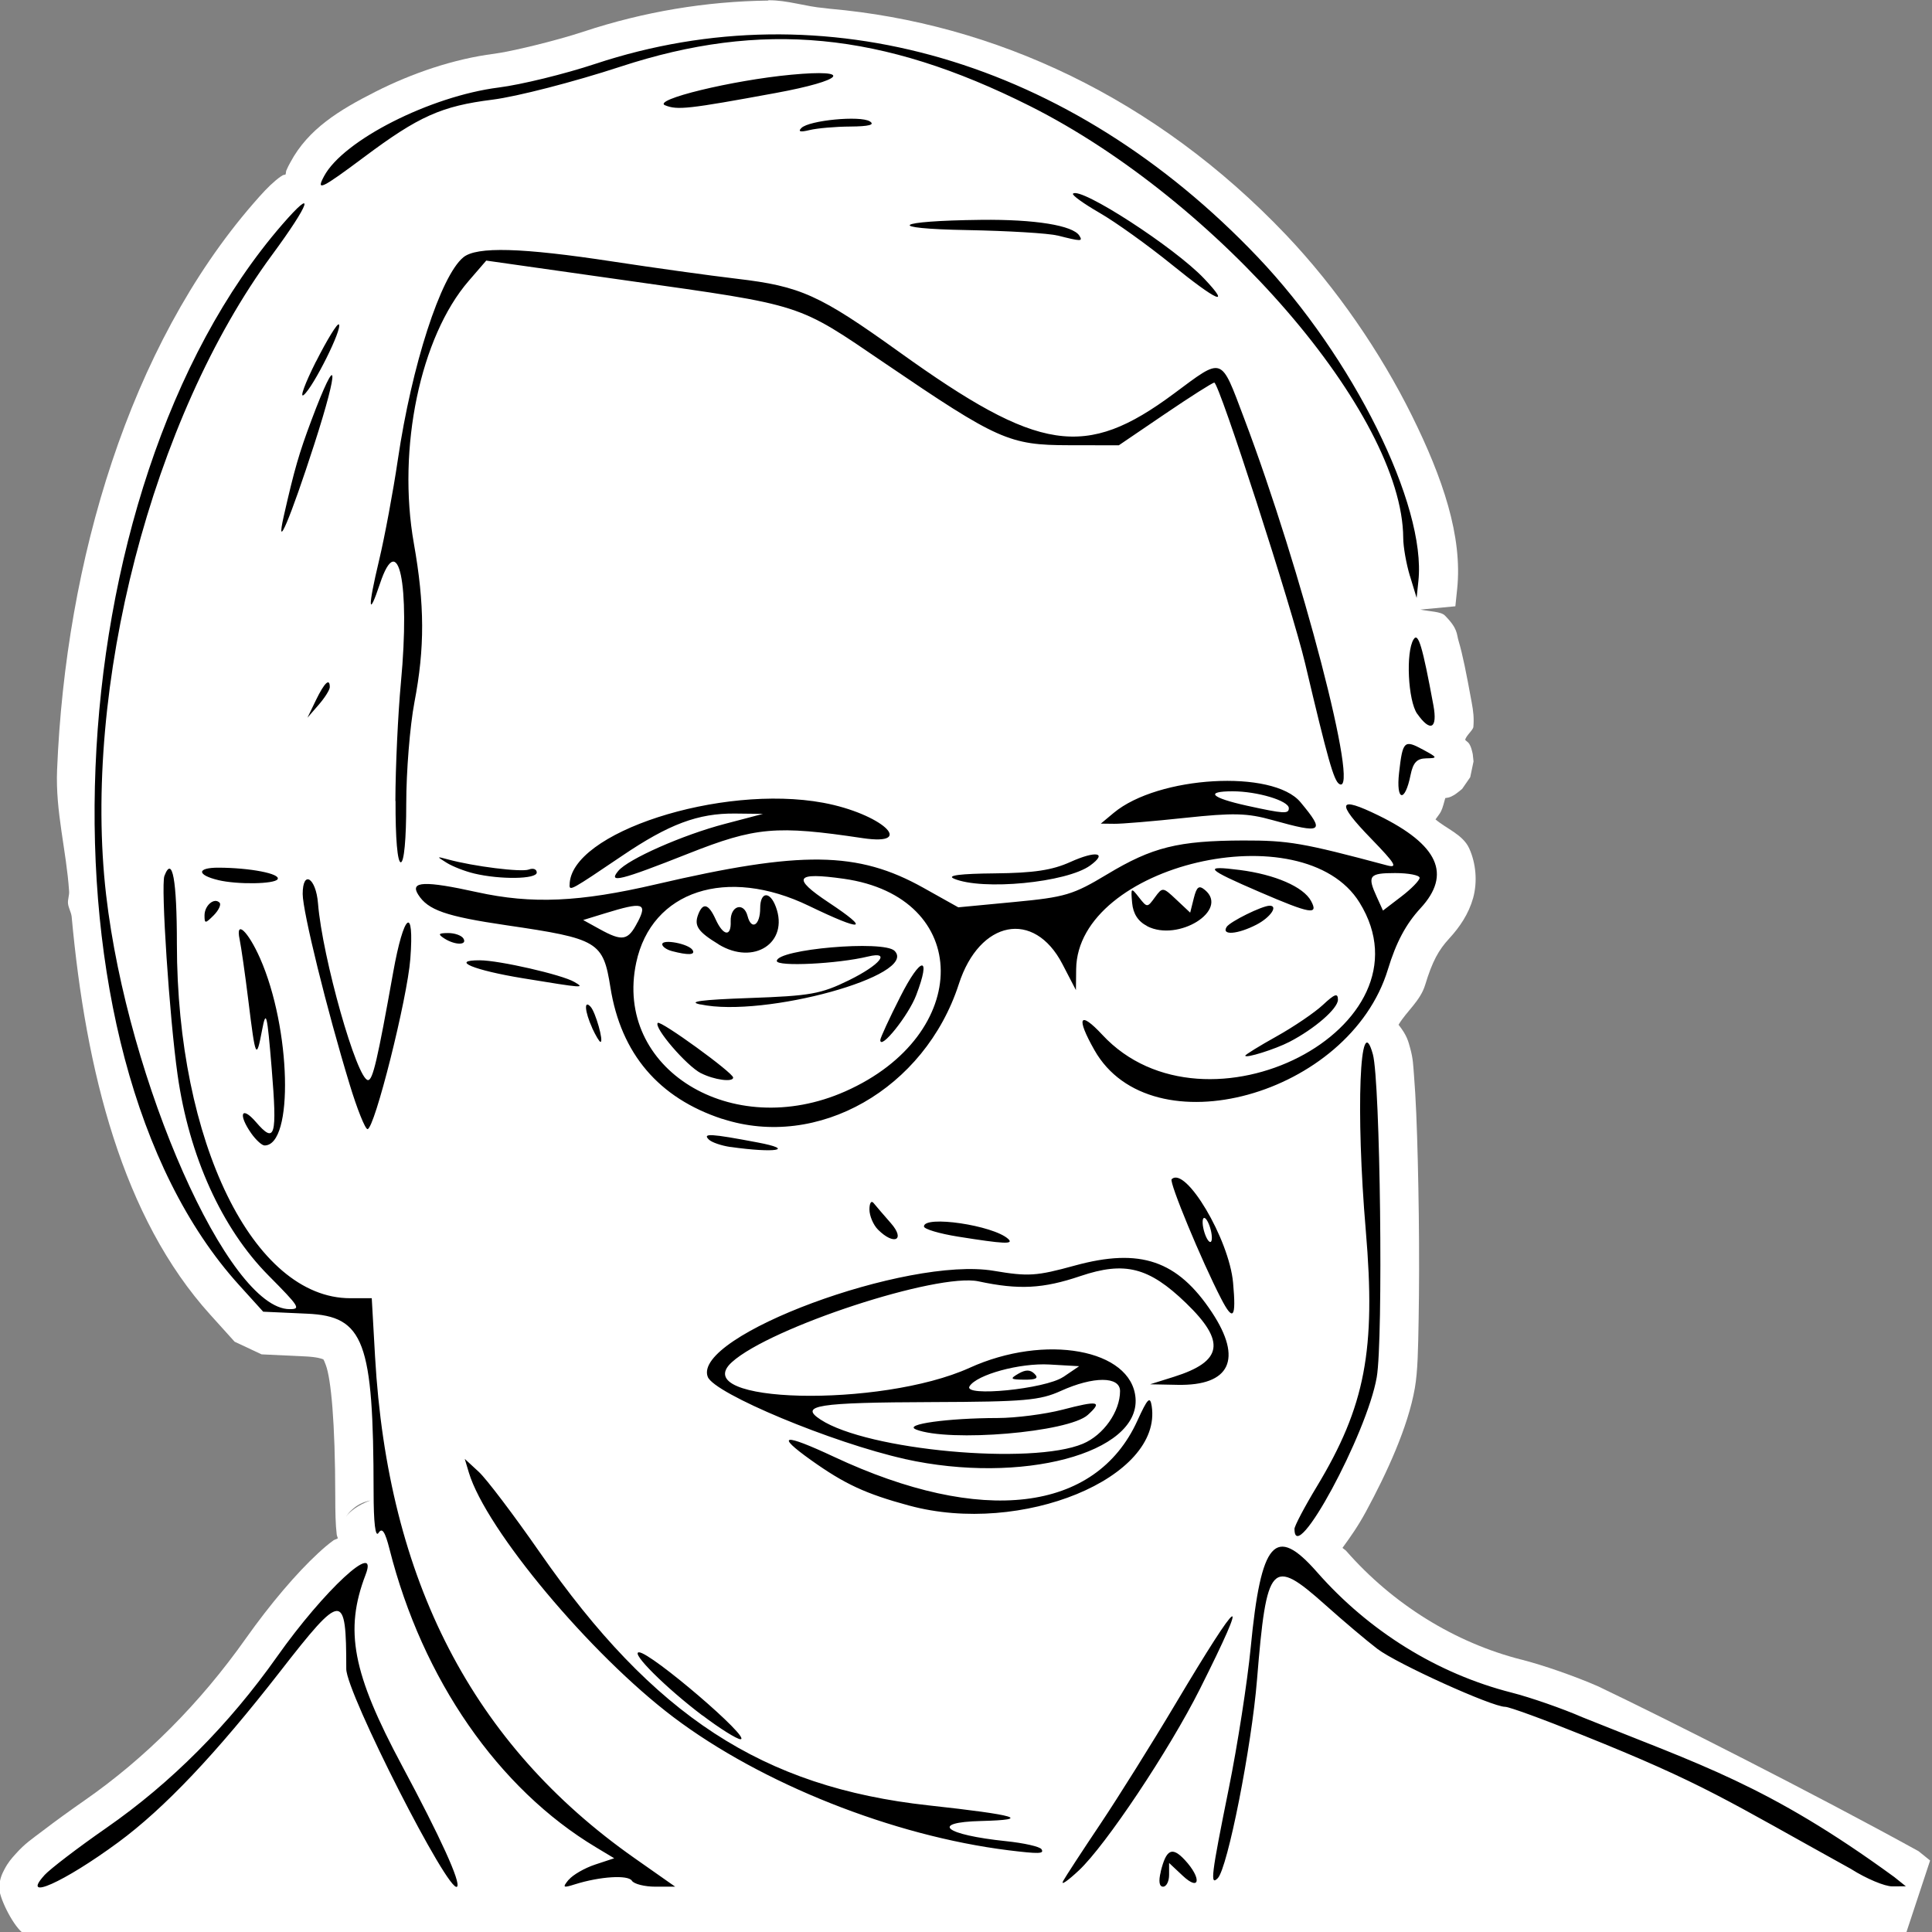 <?xml version="1.0" encoding="UTF-8" standalone="no"?>
<!-- Created with Inkscape (http://www.inkscape.org/) -->

<svg
   xmlns:dc="http://purl.org/dc/elements/1.1/"
   xmlns:cc="http://creativecommons.org/ns#"
   xmlns:rdf="http://www.w3.org/1999/02/22-rdf-syntax-ns#"
   xmlns:svg="http://www.w3.org/2000/svg"
   xmlns="http://www.w3.org/2000/svg"
   xmlns:sodipodi="http://sodipodi.sourceforge.net/DTD/sodipodi-0.dtd"
   xmlns:inkscape="http://www.inkscape.org/namespaces/inkscape"
   width="512"
   height="512"
   viewBox="0 0 512 512"
   id="svg5363"
   version="1.1"
   inkscape:version="0.91 r13725"
   sodipodi:docname="gary.svg">
  <rect x="0" y="0" width="512" height="512" fill="#808080" stroke="none"/>
  <defs
     id="defs5365" />
  <sodipodi:namedview
     id="base"
     pagecolor="#47a0f2"
     bordercolor="#666666"
     borderopacity="1.0"
     inkscape:pageopacity="0"
     inkscape:pageshadow="2"
     inkscape:zoom="0.98994949"
     inkscape:cx="284.74847"
     inkscape:cy="357.35972"
     inkscape:document-units="px"
     inkscape:current-layer="layer1"
     showgrid="false"
     units="px"
     fit-margin-top="6"
     fit-margin-left="6"
     fit-margin-right="6"
     fit-margin-bottom="6"
     inkscape:window-width="1920"
     inkscape:window-height="1135"
     inkscape:window-x="0"
     inkscape:window-y="0"
     inkscape:window-maximized="1" />
  <g
     inkscape:label="Ebene 1"
     inkscape:groupmode="layer"
     id="layer1"
     transform="translate(782.114,23.97)">
    <g
       id="g5919"
       transform="matrix(20.404,0,0,20.404,15053.479,-9348.038)">
      <path
         sodipodi:nodetypes="cscsscccccsccccccccccccccscscscccccccccccccccsccccccccccccscccsccccccssccccccccccc"
         inkscape:connector-curvature="0"
         id="path4397"
         d="m -766.125,456.98 c -0.805,0.01 -1.611,0.143 -2.4,0.404 -0.363,0.12 -0.942,0.259 -1.16,0.287 -0.524,0.067 -1.067,0.253 -1.539,0.492 -0.472,0.239 -0.875,0.484 -1.107,0.918 -0.018,0.033 -0.035,0.064 -0.053,0.107 -0.004,0.009 -0.005,0.041 -0.01,0.051 -0.005,0.004 -0.028,0.005 -0.033,0.008 -0.045,0.027 -0.069,0.048 -0.094,0.068 -0.097,0.082 -0.175,0.167 -0.293,0.303 -1.604,1.85 -2.436,4.63 -2.547,7.355 -0.022,0.545 0.12,1.04 0.156,1.574 0.005,0.051 -0.02,0.111 -0.014,0.162 0.007,0.057 0.039,0.109 0.047,0.166 0.184,2.011 0.661,3.915 1.803,5.176 l 0.314,0.348 0.35,0.164 0.572,0.027 c 0.149,0.007 0.213,0.031 0.221,0.035 0.008,0.004 0.008,-0.013 0.041,0.076 0.067,0.178 0.122,0.735 0.123,1.701 2.2e-4,0.212 0.003,0.368 0.019,0.502 10e-4,0.013 0.013,0.037 0.014,0.049 -0.013,0.009 -0.042,0.016 -0.055,0.025 -0.07,0.05 -0.134,0.106 -0.203,0.17 -0.276,0.255 -0.615,0.651 -0.938,1.107 -0.595,0.842 -1.307,1.555 -2.094,2.102 -0.191,0.133 -0.38,0.27 -0.533,0.387 -0.154,0.117 -0.238,0.17 -0.359,0.305 -0.054,0.06 -0.1,0.11 -0.15,0.207 -0.025,0.049 -0.058,0.109 -0.066,0.227 -0.008,0.118 0.166,0.478 0.299,0.589 l 24.471,0 0.309,-0.935 -0.15,-0.121 c -1.357,-0.748 -3.281,-1.721 -4.166,-2.143 -0.296,-0.129 -0.701,-0.271 -0.994,-0.346 l -0.002,0 c -0.859,-0.219 -1.664,-0.717 -2.271,-1.41 -0.015,-0.017 -0.034,-0.025 -0.049,-0.041 0.103,-0.141 0.202,-0.281 0.305,-0.471 0.269,-0.497 0.547,-1.098 0.635,-1.605 0.038,-0.223 0.042,-0.496 0.049,-0.893 0.007,-0.396 0.008,-0.877 0.002,-1.352 -0.006,-0.475 -0.017,-0.944 -0.033,-1.322 -0.008,-0.189 -0.018,-0.354 -0.029,-0.49 -0.011,-0.136 -0.011,-0.216 -0.049,-0.354 -0.025,-0.091 -0.042,-0.169 -0.152,-0.307 0.108,-0.18 0.282,-0.308 0.346,-0.518 0.093,-0.307 0.175,-0.453 0.312,-0.602 0.138,-0.15 0.253,-0.32 0.311,-0.527 0.057,-0.207 0.038,-0.447 -0.051,-0.643 -0.081,-0.179 -0.294,-0.254 -0.438,-0.377 0.024,-0.035 0.058,-0.075 0.072,-0.105 0.027,-0.057 0.038,-0.116 0.055,-0.172 0.033,-0.007 0.048,-2e-5 0.117,-0.041 0.03,-0.018 0.101,-0.077 0.102,-0.078 6.6e-4,-6.6e-4 0.105,-0.152 0.105,-0.152 3.3e-4,-7.5e-4 0.043,-0.204 0.043,-0.205 0,-4.2e-4 -0.01,-0.093 -0.01,-0.094 -8e-5,-4.4e-4 -0.011,-0.053 -0.019,-0.076 -0.031,-0.087 -0.052,-0.079 -0.08,-0.111 0.016,-0.059 0.104,-0.127 0.107,-0.168 0.01,-0.117 -0.002,-0.209 -0.021,-0.312 -0.071,-0.389 -0.118,-0.626 -0.172,-0.807 -0.027,-0.09 -0.006,-0.155 -0.178,-0.328 -0.051,-0.051 -0.196,-0.051 -0.318,-0.076 l 0.455,-0.043 0.023,-0.221 c 0.073,-0.685 -0.187,-1.447 -0.59,-2.26 -0.403,-0.813 -0.974,-1.651 -1.633,-2.344 -1.696,-1.782 -3.789,-2.748 -5.928,-2.936 -0.021,-0.002 -0.043,-0.006 -0.064,-0.008 -0.245,-0.019 -0.485,-0.105 -0.73,-0.102 z m -5.164,19.48 c -0.167,0.059 -0.283,0.155 -0.318,0.211 0.016,-0.025 0.04,-0.062 0.098,-0.109 0.029,-0.024 0.066,-0.05 0.119,-0.072 0.026,-0.011 0.088,-0.028 0.088,-0.027 -7e-5,10e-6 0.011,-0.002 0.014,-0.002 z"
         style="color:#000000;font-style:normal;font-variant:normal;font-weight:normal;font-stretch:normal;font-size:medium;line-height:normal;font-family:sans-serif;text-indent:0;text-align:start;text-decoration:none;text-decoration-line:none;text-decoration-style:solid;text-decoration-color:#000000;letter-spacing:normal;word-spacing:normal;text-transform:none;direction:ltr;block-progression:tb;writing-mode:lr-tb;baseline-shift:baseline;text-anchor:start;white-space:normal;clip-rule:nonzero;display:inline;overflow:visible;visibility:visible;opacity:1;isolation:auto;mix-blend-mode:normal;color-interpolation:sRGB;color-interpolation-filters:linearRGB;solid-color:#000000;solid-opacity:1;fill:#ffffff;fill-opacity:1;fill-rule:nonzero;stroke:none;stroke-width:1;stroke-linecap:round;stroke-linejoin:bevel;stroke-miterlimit:4;stroke-dasharray:none;stroke-dashoffset:0;stroke-opacity:1;color-rendering:auto;image-rendering:auto;shape-rendering:auto;text-rendering:auto;enable-background:accumulate" />
      <path
         style="display:inline;fill:#000000;stroke:none;stroke-width:2;stroke-linecap:round;stroke-linejoin:bevel;stroke-miterlimit:4;stroke-dasharray:none;stroke-opacity:1"
         d="m -775.527,481.329 c 0.074,-0.081 0.437,-0.359 0.807,-0.616 0.838,-0.582 1.591,-1.338 2.217,-2.225 0.608,-0.861 1.327,-1.526 1.149,-1.063 -0.277,0.723 -0.172,1.276 0.474,2.482 0.499,0.931 0.766,1.518 0.714,1.57 -0.105,0.105 -1.439,-2.517 -1.439,-2.828 0,-1.01 -0.049,-1.008 -0.859,0.033 -0.833,1.07 -1.505,1.779 -2.104,2.22 -0.707,0.52 -1.27,0.771 -0.958,0.427 z m 6.812,0.058 c 0.052,-0.063 0.206,-0.152 0.342,-0.197 l 0.248,-0.082 -0.236,-0.142 c -1.269,-0.76 -2.254,-2.182 -2.682,-3.872 -0.058,-0.229 -0.096,-0.286 -0.143,-0.212 -0.041,0.064 -0.064,-0.131 -0.064,-0.536 -0.002,-1.953 -0.123,-2.278 -0.862,-2.311 l -0.572,-0.026 -0.315,-0.348 c -2.727,-3.012 -2.428,-10.324 0.562,-13.772 0.441,-0.508 0.363,-0.277 -0.133,0.396 -1.557,2.113 -2.466,5.621 -2.154,8.312 0.282,2.43 1.589,5.379 2.383,5.379 0.148,0 0.129,-0.03 -0.275,-0.438 -0.605,-0.61 -1.031,-1.55 -1.18,-2.606 -0.106,-0.748 -0.219,-2.458 -0.171,-2.583 0.103,-0.27 0.162,0.047 0.162,0.882 0.001,2.576 0.993,4.603 2.252,4.603 l 0.279,0 0.043,0.761 c 0.166,2.906 1.269,5.036 3.371,6.512 l 0.527,0.37 -0.257,0 c -0.141,0 -0.279,-0.035 -0.305,-0.077 -0.049,-0.079 -0.414,-0.056 -0.739,0.046 -0.157,0.05 -0.166,0.043 -0.083,-0.059 z m 6.419,0.019 c 0.032,-0.058 0.25,-0.393 0.485,-0.743 0.234,-0.35 0.673,-1.051 0.974,-1.557 0.861,-1.446 0.984,-1.522 0.319,-0.196 -0.399,0.794 -1.222,2.028 -1.571,2.355 -0.145,0.136 -0.238,0.2 -0.206,0.142 z m 1.269,-0.124 c 0.072,-0.293 0.148,-0.329 0.313,-0.152 0.221,0.238 0.198,0.416 -0.027,0.205 l -0.177,-0.166 0,0.154 c 0,0.085 -0.035,0.154 -0.078,0.154 -0.05,0 -0.061,-0.07 -0.03,-0.195 z m 8.971,-0.032 c -1.627,-0.899 -1.906,-1.106 -3.503,-1.746 -0.495,-0.2 -0.942,-0.363 -0.994,-0.363 -0.172,0 -1.407,-0.56 -1.659,-0.752 -0.137,-0.104 -0.441,-0.361 -0.676,-0.571 -0.7,-0.625 -0.764,-0.556 -0.888,0.969 -0.071,0.877 -0.382,2.45 -0.51,2.58 -0.102,0.103 -0.085,-0.036 0.142,-1.159 0.115,-0.567 0.243,-1.394 0.286,-1.837 0.134,-1.39 0.317,-1.599 0.861,-0.98 0.674,0.768 1.564,1.32 2.526,1.565 0.247,0.063 0.661,0.207 0.92,0.32 1.53,0.618 2.411,0.879 4.051,2.075 l 0.151,0.121 -0.177,10e-4 c -0.097,5.7e-4 -0.336,-0.1 -0.531,-0.223 z m -10.95,-0.246 c -1.499,-0.187 -3.206,-0.865 -4.349,-1.728 -1.079,-0.815 -2.435,-2.436 -2.658,-3.178 l -0.053,-0.177 0.182,0.168 c 0.1,0.092 0.455,0.561 0.788,1.04 1.481,2.132 2.898,3.056 5.053,3.292 1.152,0.126 1.353,0.186 0.683,0.203 -0.675,0.017 -0.475,0.179 0.324,0.262 0.233,0.024 0.441,0.071 0.461,0.105 0.037,0.06 -0.032,0.062 -0.431,0.013 z m -3.974,-1.751 c -0.476,-0.36 -0.938,-0.82 -0.823,-0.82 0.154,0 1.467,1.124 1.319,1.129 -0.045,0.001 -0.268,-0.138 -0.495,-0.31 z m 7.69,-2.421 c 0,-0.039 0.131,-0.288 0.292,-0.554 0.627,-1.04 0.767,-1.771 0.635,-3.32 -0.133,-1.554 -0.078,-2.911 0.092,-2.291 0.096,0.35 0.136,3.693 0.05,4.193 -0.127,0.737 -1.068,2.476 -1.068,1.973 z m -5.002,-0.304 c -0.569,-0.154 -0.84,-0.28 -1.279,-0.593 -0.468,-0.334 -0.357,-0.349 0.301,-0.041 1.917,0.898 3.398,0.722 3.94,-0.469 0.132,-0.29 0.165,-0.324 0.186,-0.191 0.144,0.933 -1.693,1.688 -3.147,1.294 z m -0.058,-0.606 c -0.94,-0.209 -2.476,-0.849 -2.56,-1.067 -0.204,-0.531 2.589,-1.567 3.714,-1.377 0.451,0.076 0.554,0.069 1.053,-0.068 0.85,-0.233 1.334,-0.068 1.781,0.607 0.403,0.609 0.238,0.956 -0.447,0.942 l -0.356,-0.007 0.309,-0.097 c 0.636,-0.2 0.678,-0.457 0.156,-0.96 -0.481,-0.464 -0.793,-0.543 -1.369,-0.349 -0.487,0.165 -0.801,0.181 -1.324,0.069 -0.533,-0.114 -2.702,0.596 -3.203,1.049 -0.596,0.539 1.929,0.599 3.087,0.074 0.982,-0.446 2.102,-0.242 2.155,0.391 0.059,0.72 -1.484,1.129 -2.995,0.794 z m 2.313,-0.198 c 0.268,-0.113 0.482,-0.418 0.482,-0.684 0,-0.193 -0.345,-0.194 -0.769,-0.002 -0.271,0.123 -0.471,0.141 -1.663,0.145 -1.505,0.005 -1.741,0.043 -1.457,0.228 0.607,0.398 2.742,0.594 3.407,0.313 z m -2.169,-0.186 c -0.169,-0.066 0.411,-0.147 1.061,-0.148 0.235,-2.8e-4 0.614,-0.049 0.842,-0.108 0.467,-0.122 0.525,-0.11 0.329,0.068 -0.25,0.226 -1.8,0.357 -2.232,0.189 z m 1.912,-0.68 0.208,-0.141 -0.386,-0.022 c -0.384,-0.022 -0.944,0.131 -1.038,0.283 -0.087,0.142 0.986,0.035 1.216,-0.121 z m -0.581,-0.044 c 0.094,-0.054 0.153,-0.054 0.209,0.002 0.057,0.057 0.022,0.077 -0.131,0.076 -0.183,-0.002 -0.193,-0.011 -0.078,-0.078 z m 2.632,-0.976 c -0.253,-0.489 -0.677,-1.513 -0.642,-1.549 0.179,-0.179 0.747,0.777 0.798,1.344 0.042,0.46 0.002,0.512 -0.156,0.205 z m -0.144,-0.926 c -0.027,-0.084 -0.064,-0.136 -0.084,-0.117 -0.019,0.019 -0.014,0.104 0.013,0.188 0.027,0.084 0.064,0.136 0.084,0.117 0.019,-0.019 0.014,-0.104 -0.013,-0.188 z m -3.273,0.122 c -0.243,-0.039 -0.442,-0.098 -0.442,-0.132 0,-0.148 0.899,-0.015 1.093,0.161 0.08,0.073 -0.049,0.067 -0.651,-0.029 z m -1.039,-0.091 c -0.061,-0.061 -0.111,-0.179 -0.111,-0.262 0,-0.083 0.024,-0.12 0.054,-0.083 0.03,0.037 0.131,0.155 0.225,0.262 0.192,0.219 0.042,0.293 -0.168,0.083 z m -1.916,-1.073 c -0.117,-0.017 -0.243,-0.06 -0.28,-0.096 -0.088,-0.085 0.021,-0.079 0.633,0.037 0.503,0.095 0.226,0.141 -0.354,0.058 z m -6.224,-0.177 c -0.175,-0.25 -0.128,-0.366 0.061,-0.147 0.249,0.289 0.277,0.19 0.204,-0.7 -0.059,-0.712 -0.072,-0.767 -0.124,-0.497 -0.075,0.397 -0.086,0.375 -0.178,-0.375 -0.043,-0.35 -0.095,-0.71 -0.114,-0.801 -0.056,-0.261 0.108,-0.109 0.265,0.245 0.403,0.911 0.44,2.432 0.059,2.432 -0.035,0 -0.112,-0.071 -0.173,-0.157 z m 1.277,-0.639 c -0.294,-0.963 -0.609,-2.242 -0.609,-2.47 0,-0.318 0.172,-0.212 0.199,0.122 0.056,0.703 0.507,2.295 0.65,2.295 0.062,0 0.122,-0.258 0.326,-1.398 0.138,-0.773 0.277,-0.883 0.223,-0.177 -0.039,0.516 -0.465,2.212 -0.556,2.212 -0.03,0 -0.136,-0.263 -0.233,-0.584 z m 4.84,0.451 c -0.825,-0.271 -1.315,-0.847 -1.452,-1.707 -0.095,-0.596 -0.156,-0.633 -1.35,-0.808 -0.789,-0.116 -1.021,-0.197 -1.148,-0.4 -0.108,-0.172 0.085,-0.18 0.765,-0.03 0.714,0.157 1.33,0.13 2.326,-0.102 1.888,-0.44 2.619,-0.431 3.471,0.045 l 0.454,0.254 0.725,-0.069 c 0.665,-0.063 0.765,-0.093 1.209,-0.36 0.586,-0.353 0.922,-0.436 1.765,-0.439 0.592,-10e-4 0.773,0.03 1.869,0.323 0.146,0.039 0.11,-0.021 -0.208,-0.349 -0.459,-0.473 -0.431,-0.558 0.098,-0.299 0.778,0.381 0.952,0.764 0.546,1.204 -0.191,0.207 -0.317,0.444 -0.424,0.795 -0.498,1.64 -3.076,2.349 -3.812,1.048 -0.242,-0.427 -0.195,-0.518 0.103,-0.198 1.344,1.446 4.344,-0.095 3.341,-1.717 -0.73,-1.182 -3.664,-0.494 -3.681,0.863 l -0.003,0.273 -0.176,-0.339 c -0.368,-0.708 -1.076,-0.571 -1.345,0.261 -0.442,1.363 -1.834,2.156 -3.072,1.75 z m 1.597,-0.357 c 1.664,-0.736 1.652,-2.526 -0.019,-2.762 -0.631,-0.089 -0.679,-0.013 -0.194,0.309 0.55,0.365 0.446,0.383 -0.256,0.044 -1.07,-0.518 -2.046,-0.198 -2.245,0.736 -0.294,1.379 1.24,2.325 2.714,1.673 z m -1.873,-0.236 c -0.189,-0.097 -0.618,-0.597 -0.561,-0.654 0.036,-0.036 0.979,0.648 0.979,0.71 0,0.064 -0.249,0.03 -0.418,-0.057 z m 2.329,-0.431 c 0,-0.027 0.116,-0.28 0.259,-0.561 0.269,-0.533 0.408,-0.547 0.207,-0.021 -0.1,0.263 -0.466,0.72 -0.466,0.582 z m -2.336,-0.462 c -0.175,-0.037 0.012,-0.062 0.637,-0.084 0.793,-0.028 0.927,-0.052 1.292,-0.231 0.405,-0.199 0.552,-0.381 0.248,-0.308 -0.396,0.096 -1.185,0.134 -1.185,0.058 0,-0.153 1.386,-0.274 1.529,-0.132 0.32,0.317 -1.69,0.873 -2.52,0.696 z m -0.372,-0.694 c -0.068,-0.018 -0.124,-0.058 -0.124,-0.088 0,-0.072 0.344,-0.007 0.394,0.075 0.04,0.065 -0.057,0.069 -0.271,0.013 z m 0.609,-0.087 c -0.27,-0.164 -0.322,-0.241 -0.266,-0.388 0.061,-0.16 0.135,-0.14 0.227,0.064 0.099,0.217 0.203,0.23 0.195,0.025 -0.007,-0.202 0.17,-0.258 0.219,-0.069 0.05,0.192 0.164,0.121 0.164,-0.102 0,-0.216 0.127,-0.226 0.204,-0.016 0.172,0.465 -0.287,0.765 -0.745,0.486 z m -1.052,-0.289 c 0.129,-0.249 0.068,-0.266 -0.425,-0.114 l -0.283,0.087 0.212,0.117 c 0.299,0.165 0.371,0.152 0.495,-0.09 z m 10.156,-0.575 c 0,-0.034 -0.143,-0.062 -0.318,-0.062 -0.339,0 -0.365,0.034 -0.238,0.311 l 0.08,0.176 0.238,-0.182 c 0.131,-0.1 0.238,-0.21 0.238,-0.244 z m -2.265,2.31 c 0,-0.013 0.183,-0.126 0.407,-0.251 0.224,-0.125 0.495,-0.309 0.602,-0.409 0.153,-0.143 0.195,-0.158 0.195,-0.067 0,0.115 -0.303,0.378 -0.629,0.547 -0.185,0.096 -0.574,0.218 -0.574,0.18 z m -8.481,-0.359 c -0.098,-0.215 -0.11,-0.374 -0.021,-0.276 0.064,0.07 0.173,0.456 0.128,0.456 -0.014,0 -0.062,-0.081 -0.108,-0.18 z m -0.896,-0.646 c -0.644,-0.105 -0.958,-0.236 -0.563,-0.234 0.253,10e-4 1.065,0.187 1.226,0.281 0.142,0.083 0.125,0.082 -0.663,-0.047 z m -1.026,-0.518 c -0.086,-0.056 -0.077,-0.069 0.049,-0.07 0.085,-5.7e-4 0.175,0.031 0.199,0.07 0.056,0.09 -0.108,0.09 -0.248,0 z m 9.13,-0.16 c -0.119,-0.061 -0.183,-0.16 -0.196,-0.301 -0.018,-0.201 -0.014,-0.204 0.088,-0.073 0.107,0.136 0.109,0.136 0.208,0 0.099,-0.135 0.104,-0.134 0.279,0.031 l 0.179,0.168 0.047,-0.188 c 0.038,-0.15 0.067,-0.171 0.145,-0.106 0.317,0.263 -0.347,0.678 -0.751,0.47 z m 1.031,0.011 c 0.043,-0.069 0.462,-0.276 0.559,-0.276 0.115,0 0.009,0.153 -0.171,0.246 -0.244,0.126 -0.458,0.143 -0.388,0.03 z m -13.275,-0.15 c 0,-0.129 0.125,-0.236 0.195,-0.166 0.024,0.024 -0.01,0.098 -0.075,0.164 -0.11,0.11 -0.12,0.111 -0.12,0.003 z m 13.704,-0.304 c -0.701,-0.302 -0.743,-0.348 -0.258,-0.286 0.459,0.059 0.827,0.219 0.926,0.403 0.1,0.186 -0.007,0.168 -0.668,-0.117 z m -8.962,-0.091 c 0,-0.678 1.962,-1.314 3.294,-1.068 0.75,0.139 1.225,0.566 0.51,0.459 -1.121,-0.168 -1.39,-0.144 -2.262,0.201 -0.884,0.35 -1.047,0.39 -0.911,0.226 0.128,-0.155 0.839,-0.469 1.386,-0.612 l 0.495,-0.13 -0.363,-0.004 c -0.48,-0.005 -0.859,0.137 -1.469,0.55 -0.655,0.443 -0.681,0.458 -0.681,0.38 z m -4.565,-0.064 c -0.28,-0.067 -0.278,-0.162 0.003,-0.161 0.412,0.001 0.813,0.079 0.769,0.15 -0.04,0.064 -0.525,0.071 -0.773,0.011 z m 9.554,-0.02 c -0.093,-0.04 0.088,-0.063 0.531,-0.067 0.51,-0.005 0.747,-0.041 0.984,-0.148 0.332,-0.15 0.488,-0.123 0.258,0.045 -0.305,0.223 -1.404,0.329 -1.772,0.171 z m -6.231,-0.066 c -0.118,-0.028 -0.277,-0.09 -0.354,-0.138 -0.134,-0.083 -0.133,-0.085 0.013,-0.045 0.337,0.092 0.956,0.169 1.053,0.132 0.057,-0.022 0.103,-0.004 0.103,0.039 0,0.087 -0.474,0.094 -0.816,0.012 z m -1.021,-0.943 c 10e-4,-0.438 0.034,-1.131 0.072,-1.539 0.12,-1.283 -0.032,-2.002 -0.272,-1.283 -0.154,0.462 -0.16,0.318 -0.012,-0.301 0.073,-0.306 0.183,-0.895 0.244,-1.309 0.181,-1.226 0.556,-2.385 0.85,-2.627 0.173,-0.143 0.756,-0.127 1.947,0.055 0.525,0.08 1.248,0.181 1.606,0.223 0.83,0.098 1.073,0.208 2.11,0.952 1.818,1.305 2.413,1.396 3.565,0.541 0.648,-0.481 0.605,-0.496 0.912,0.316 0.745,1.966 1.516,4.925 1.237,4.753 -0.071,-0.044 -0.148,-0.316 -0.442,-1.561 -0.17,-0.72 -1.118,-3.652 -1.181,-3.652 -0.023,0 -0.311,0.183 -0.641,0.407 l -0.599,0.407 -0.647,-10e-4 c -0.777,-0.001 -0.924,-0.067 -2.392,-1.065 -1.15,-0.782 -1.037,-0.746 -3.344,-1.073 l -1.833,-0.26 -0.228,0.264 c -0.628,0.726 -0.931,2.176 -0.712,3.41 0.141,0.797 0.143,1.354 0.007,2.064 -0.058,0.305 -0.106,0.897 -0.106,1.316 0,0.46 -0.028,0.761 -0.071,0.761 -0.043,0 -0.07,-0.311 -0.068,-0.796 z m 11.392,0.25 c -0.329,-0.092 -0.506,-0.096 -1.136,-0.029 -0.411,0.044 -0.825,0.079 -0.92,0.077 l -0.174,-0.002 0.168,-0.14 c 0.577,-0.481 2.068,-0.567 2.425,-0.139 0.326,0.391 0.288,0.415 -0.363,0.233 z m 0.212,-0.155 c 0,-0.096 -0.409,-0.219 -0.73,-0.219 -0.365,0 -0.281,0.084 0.186,0.187 0.479,0.105 0.544,0.109 0.544,0.033 z m 1.432,-0.46 c 0.047,-0.415 0.066,-0.433 0.313,-0.299 0.188,0.102 0.191,0.109 0.04,0.112 -0.122,0.002 -0.171,0.055 -0.204,0.217 -0.073,0.364 -0.191,0.34 -0.149,-0.03 z m 0.235,-0.766 c -0.119,-0.17 -0.15,-0.803 -0.046,-0.967 0.06,-0.095 0.115,0.089 0.257,0.858 0.056,0.304 -0.039,0.353 -0.211,0.108 z m -14.302,-0.179 c 0.11,-0.226 0.179,-0.291 0.179,-0.167 0,0.035 -0.065,0.138 -0.145,0.23 l -0.145,0.167 z m 14.208,-1.61 c -0.047,-0.156 -0.087,-0.379 -0.087,-0.495 -0.009,-1.609 -2.407,-4.383 -4.848,-5.609 -1.919,-0.964 -3.483,-1.114 -5.321,-0.511 -0.601,0.197 -1.342,0.388 -1.66,0.428 -0.662,0.083 -0.958,0.215 -1.668,0.746 -0.557,0.416 -0.628,0.449 -0.519,0.247 0.249,-0.465 1.377,-1.038 2.268,-1.151 0.292,-0.037 0.856,-0.175 1.254,-0.307 2.967,-0.983 6.171,-0.049 8.604,2.509 1.237,1.3 2.191,3.223 2.087,4.207 l -0.023,0.22 -0.086,-0.283 z M -772.417,463.677 c 0.138,-0.608 0.199,-0.818 0.359,-1.245 0.344,-0.918 0.369,-0.717 0.039,0.306 -0.312,0.967 -0.51,1.436 -0.398,0.939 z m 0.419,-2.008 c 0.144,-0.285 0.278,-0.503 0.297,-0.483 0.05,0.05 -0.329,0.811 -0.456,0.916 -0.057,0.047 0.015,-0.148 0.158,-0.433 z m 11.116,-1.259 c -0.311,-0.252 -0.735,-0.556 -0.941,-0.674 -0.206,-0.119 -0.36,-0.23 -0.343,-0.248 0.095,-0.095 1.32,0.698 1.703,1.103 0.357,0.377 0.169,0.296 -0.419,-0.181 z m -1.486,-0.378 c -0.117,-0.03 -0.642,-0.061 -1.168,-0.071 -1.093,-0.019 -0.958,-0.12 0.177,-0.133 0.697,-0.008 1.193,0.072 1.276,0.206 0.047,0.076 0.022,0.075 -0.285,-0.003 z m -3.326,-1.397 c 0.099,-0.1 0.765,-0.164 0.889,-0.086 0.07,0.044 -0.01,0.065 -0.252,0.067 -0.195,0.001 -0.433,0.022 -0.531,0.046 -0.119,0.029 -0.154,0.021 -0.106,-0.027 z m -1.769,-0.294 c -0.176,-0.072 0.87,-0.326 1.637,-0.398 0.819,-0.077 0.69,0.074 -0.205,0.238 -1.131,0.208 -1.274,0.224 -1.433,0.159 z"
         id="path4486"
         inkscape:connector-curvature="0"
         sodipodi:nodetypes="csssscscscccccccccscssssscsccsccscsccccccsssccsccssccccsscscccsccccccccscccssccccccsccccsccccccscccccsccccccsccscccccsccccccccccccccccccccccccccccccccsccccscccccccccccsccccscccscsscscccsscssccccccccccssccccccccsccccccscccsccccccsccccscccccccssccccccccsccccccscscccccsccccccccccccccsccccccscccccccccccccsssscccscccccccccccccccccscccccccsscsssccsscccsccsccscccccccsccsscsscccccccccccssccsccscccccssccccccccccsccssccscccccccccccccccc" />
    </g>
  </g>
</svg>

